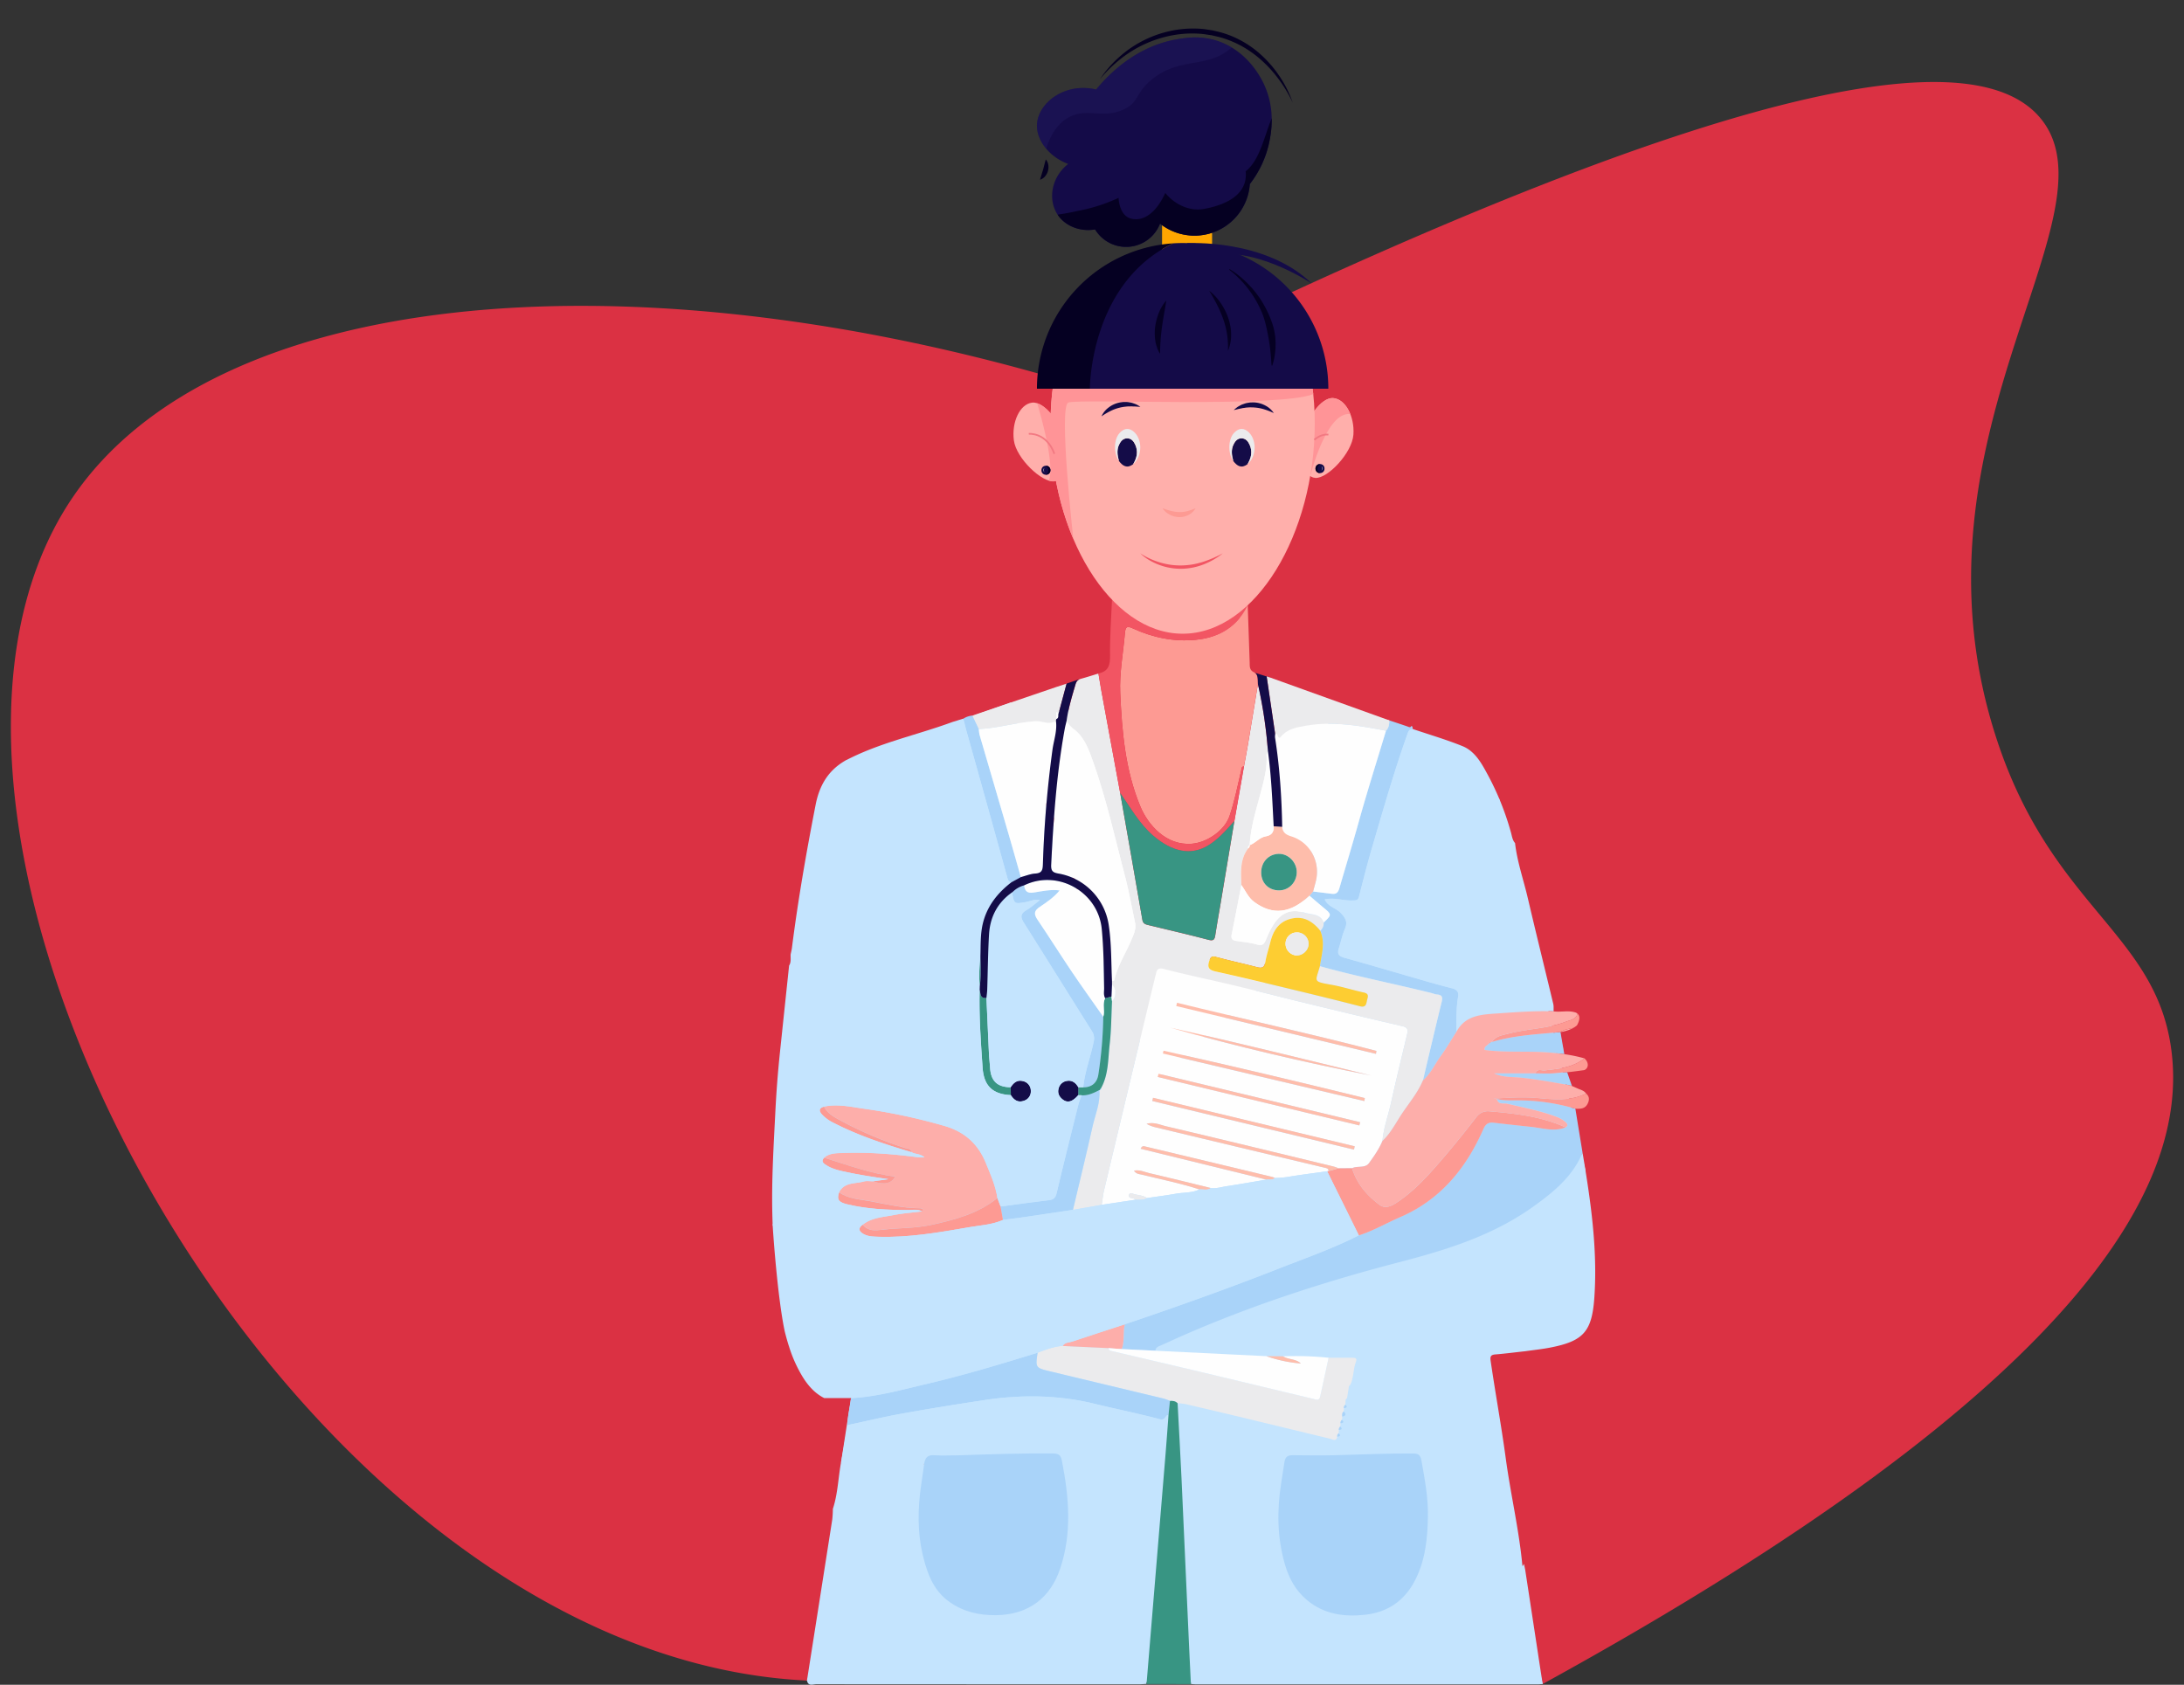 <svg id="Layer_1" data-name="Layer 1" xmlns="http://www.w3.org/2000/svg" viewBox="0 0 2048 1580"><rect x="0" y="0" width="2048" height="1580" fill="#333333" stroke="none"/><defs><style>.cls-1{fill:#db3143;}.cls-2{fill:#fefefe;}.cls-3{fill:#c4e4fe;}.cls-4{fill:#a9d3f9;}.cls-5{fill:#fd9a93;}.cls-6{fill:#ebebed;}.cls-7{fill:#fdaeaa;}.cls-8{fill:#389583;}.cls-9{fill:#febdab;}.cls-10{fill:#140c48;}.cls-11{fill:#f25563;}.cls-12{fill:#fdcd32;}.cls-13,.cls-21{fill:none;}.cls-14{fill:#f35563;}.cls-15{fill:#ffafab;}.cls-16{fill:#ff9497;}.cls-17{fill:#140b48;}.cls-18{fill:#ffa600;}.cls-19{fill:#050022;}.cls-20{fill:#231d63;opacity:0.4;}.cls-21{stroke:#f27982;stroke-miterlimit:10;stroke-width:1.58px;}.cls-22{fill:#fff;opacity:0.5;}</style></defs><title>landing-01</title><path class="cls-1" d="M756.75,1576.06c-485-22.73-904-792.92-688.5-1109.75,132.85-195.28,513.64-228.38,916-113A103.14,103.14,0,0,0,1058,346.9c612.7-299.57,804.58-301.22,856.73-234.39,71.55,91.68-131.34,297.65-44.23,574.93C1921.92,851.26,2022.32,873.56,2036.3,986c15.31,123.13-78.3,312.41-589.69,593.31l-272.72-162.11C985.57,1569.46,830.43,1579.51,756.75,1576.06Z"/><polygon class="cls-2" points="1053.85 967.61 1026.93 928.13 1020.32 872.08 998.34 785.65 957.29 708.39 918.55 689.13 911.86 680.35 939.96 671.16 1001.97 666.08 1013.59 675.89 1027.72 706.92 1070.12 870.11 1070.12 920.18 1086.34 893.28 1108.57 908.23 1047.93 1118.13 1026.93 1125.21 1053.85 967.61"/><polygon class="cls-2" points="1307.45 691.92 1302.77 675.58 1207.91 663.07 1176.28 726.81 1140.48 897.44 1223.96 908.23 1247.61 874.48 1247.61 854.21 1234.98 844.4 1239.97 837.13 1250.54 841.26 1262.37 839.63 1263.06 828.1 1297.69 747.43 1311.95 693.66 1307.45 691.92"/><polygon class="cls-2" points="1316.89 1112.37 1319.92 1015.5 1335.77 974 1303.04 939.04 1248.36 923.52 1114.82 896.07 1069.61 898.96 1033.32 1083.19 1011.16 1153.8 1080.53 1158.57 1244.51 1134.64 1316.89 1112.37"/><polygon class="cls-3" points="756.75 1576.06 1446.61 1579.29 1365.76 1253.6 1436.97 1196.22 1486.72 1097.59 1405.91 749.24 1324.71 683.72 1247.61 663.07 1215.75 896.06 1085.61 1010.02 1042.76 923.39 987.82 774.9 947.75 658.84 792.11 713.67 805.34 854.21 724.55 1148.89 785.93 1278.69 903.32 1208.08 797.99 1311.24 788.66 1371.63 866.61 1372.76 785.93 1492.57 756.75 1576.06"/><path class="cls-4" d="M1302.77,675.58c5.63,1.88,11.27,3.74,16.89,5.67,1.44.49,2.86,1.57,3.91-.52,1.25.66,1,1.88,1.14,3-3.33,0-4.11,2.35-5,5-12.3,34.48-22.34,69.66-32.65,104.75-4.63,15.76-8.7,31.69-12.71,47.62-1,3.8-3.39,3.28-5.93,3.41-8.6.44-17-3.06-26.2-1,3,6.85,10.65,8,15.23,12.88s6.42,8.64,3.64,15c-2.49,5.69-3.65,11.94-5.59,17.88-1.54,4.71-.63,7.31,4.67,8.8,25.65,7.17,51.2,14.73,76.8,22.09,8.25,2.37,16.53,4.65,24.85,6.78,4.22,1.09,6.29,3.33,5.51,7.82-1.88,10.89-1.63,21.88-1.53,32.86-4.94,7.69-9.55,15.62-14.91,23-5.49,7.55-9.28,16.35-16.53,22.62,5.79-24.4,11.47-48.83,17.46-73.17,1.1-4.47,1-7.11-4.31-7.47-1.79-.12-3.53-1-5.31-1.39-34.75-8.66-69.94-15.49-104.45-25.14,1.68-11,5.23-22.09.33-33.21a9.4,9.4,0,0,0,3.17-7.57c7.81-7.26,7.77-7.6-.33-14.2-4.39-3.57-8.62-7.33-12.92-11l3.37-4,17.09,2.12c4.1.51,6.17-.45,7.57-5.25,6-20.5,12.21-40.9,17.94-61.48,8-28.88,17.12-57.46,25.76-86.17C1302.46,682.6,1302.79,679.14,1302.77,675.58Z"/><path class="cls-3" d="M1446.61,1579.28c-1.57.11-3.13.32-4.69.32H1122.24c-1.83,0-3.66-.18-5.5-.28-.51-10.49-1-21-1.53-31.45q-3.63-80.62-7.26-161.24c-1.09-23.55-2.45-47.1-3.69-70.65a63.91,63.91,0,0,1,7.73.87q27,6.27,54,12.76,40.66,9.78,81.3,19.67c2.58.63,5.66,3,6.67-1.89,2.34-.26,3.68-1,1.32-3.17l.24-3.13c2.37-.27,3.7-1,1.32-3.21.08-1,.17-2.06.25-3.09,2.37-.28,3.71-1,1.32-3.22.08-1,.17-2.06.25-3.08,3.57-.67,3.83-2.31,1.38-4.73l.21-3.16c2.31-.26,3.72-.9,1.36-3.16.07-1.59.14-3.18.22-4.76l1.42-1.6q.85-5.5,1.73-11l1.41-1.63c3.15-6.72,2.53-14.35,5.13-21.21,1.42-3.72-1-3.89-3.61-3.89-7.34,0-14.67,0-22,0a303.85,303.85,0,0,0-42.77-1.34l-15.55-.15-104.18-5.09c.3-2.34,1.7-3.5,3.86-4.43,8-3.39,15.75-7.11,23.67-10.56,65.41-28.52,133.11-50.34,202.08-68.26,44.06-11.44,87.17-25,124.69-51.83,18.94-13.56,37-28.17,46.3-50.65,7.52,44.74,14.15,89.57,11.1,135.17-2.18,32.62-10.1,41.59-42,47.69-7.45,1.42-15,2.2-22.53,3.28-9.32,1-18.63,2.25-28,3-4,.31-5.45,1.33-4.81,5.71,4.42,30.44,10,60.69,14.14,91.2,4.5,33.57,12.37,66.65,15.61,100.45.27,2.8.92-.65,1.6-.65.36,1.76.73,3.52,1.09,5.27q6,39.11,11.95,78.19Q1444.34,1564.8,1446.61,1579.28Zm-107.59-157c.32-17.64-2.94-34.8-6-52-1.06-6-2.93-7-8.32-7.06-24.26-.15-48.48,1-72.71,1.62-13.14.33-26.28.19-39.42,0-4.59-.06-7.16,1.06-8.06,6.22-1.15,6.69-2.07,13.39-3.11,20.08-4,25.63-3.74,51,3.49,76,3.77,13.06,10,24.53,20.64,33.47,16.11,13.54,35.16,16,54.84,13.81,20.76-2.34,36.53-12.92,46.44-32S1338.66,1443,1339,1422.24Z"/><path class="cls-4" d="M1484,1081c-9.3,22.48-27.36,37.09-46.3,50.65-37.52,26.88-80.63,40.39-124.69,51.83-69,17.92-136.67,39.74-202.08,68.26-7.92,3.45-15.72,7.17-23.67,10.56-2.16.93-3.56,2.09-3.86,4.43l-31.49-1.54c3-7.48.9-15.61,2.92-23.22,48.48-16.35,96.67-33.53,144.3-52.23,25.23-9.91,50.9-18.83,75.12-31.19,13.56-4.31,25.83-11.53,38.8-17.14,37.93-16.4,61.84-45.9,78-82.66,2-4.66,4.68-6.45,9.54-5.88,11.7,1.39,23.41,2.66,35.13,3.89,10.79,1.13,21.55,4.78,32.42.51,2.61-1.73,1.66-3.62-.08-5.08a27.36,27.36,0,0,0-8-4.73c-15.18-5.73-31-8.8-46.76-12.45-3.2-.75-8.28,1.21-9.53-4.33,6.94,1.72,14,1.19,21.08,1.26a190,190,0,0,1,52.43,7.83Q1480.61,1060.4,1484,1081Z"/><path class="cls-5" d="M1403.74,1030.7l-3.07-.45c13.55-.8,27-1.76,40.65-.58,15.52,1.35,31.22,3.19,46-4.13,3.34,2.85,3.19,6.19,1.35,9.75-2.5,4.84-7,4.63-11.44,4.5a190,190,0,0,0-52.43-7.83C1417.78,1031.89,1410.68,1032.42,1403.74,1030.7Z"/><path class="cls-2" d="M1296.35,1070c-3.1,7.55-7.8,14.19-12.51,20.71-3.79,5.26-10.9,2.31-16,4.9l-12.57.12a40.52,40.52,0,0,0-4.42-1.63c-52.32-12.65-104.62-25.4-157-37.72-6-1.41-12-4.41-18.66-2.38a30.9,30.9,0,0,0,8.45,3.25q79.29,19,158.59,37.9c2,.46,3.64.69,3.54,3.18-.42.06-.85.11-1.28.14-12.5,1.76-25,3.29-37.5,5.4a96.33,96.33,0,0,1-11.58.88,13.77,13.77,0,0,0-2.18-.91q-59.55-14.31-119.12-28.55c-1.36-.32-3.08-1.07-4.52,2.07l117.93,28.93c-12.49,2.1-25,4.32-37.46,6.22-4.87.74-9.68,2.37-14.72,1.66-19.26-4.69-38.49-9.52-57.79-14-4.4-1-8.82-3.38-14.22-2.26,2.26,3.3,5,3.14,7.49,3.75,18,4.48,36.22,8,53.87,13.83-7,3.43-14.66,2.7-22,4-9,1.62-18,2.74-27,4.07-4.18-2.84-9.34-2.5-13.85-4.28a2.2,2.2,0,0,0-3.16,1.29c-.51,1.54.35,2.47,1.75,2.84s3.14.25,4.12,1.78l-31.46,4.74c.74-4.63,1.17-9.33,2.25-13.88q18.51-77.7,37.18-155.37c3.71-15.49,7.38-31,11.22-46.45.91-3.63,1.14-7.23,7.55-5.57,22,5.68,44.19,10.24,66.26,15.51,20,4.79,40,10,60,14.89,32.46,7.88,64.92,15.74,97.46,23.27,5.2,1.2,5.44,3.61,4.45,7.77-5.08,21.32-10.27,42.61-15,64C1301.81,1046.07,1297.48,1057.66,1296.35,1070Zm-6.08-81.65.45-2.74c-62.08-16.24-124.76-29.83-187-45.15l-.72,3.07Zm-4.41,20.31c-62.87-15.29-125.57-30.93-188.67-44.87C1159.48,981.4,1222.44,996.21,1285.86,1008.62Zm-6.46,24,.43-2.8c-62.78-15.39-125.64-30.45-188.75-44.41-.2.88-.41,1.75-.62,2.63Zm-9.72,45.52.66-3.13-189.09-45.43-.72,3ZM1086.4,1007c-.27,1-.53,2-.8,3l189.11,45.44c.25-1,.49-2,.73-3Z"/><path class="cls-6" d="M1296.35,1070c1.13-12.3,5.46-23.89,8.1-35.86,4.74-21.4,9.93-42.69,15-64,1-4.16.75-6.57-4.45-7.77-32.54-7.53-65-15.39-97.46-23.27-20-4.86-40-10.1-60-14.89-22.07-5.27-44.31-9.83-66.26-15.51-6.41-1.66-6.64,1.94-7.55,5.57-3.84,15.46-7.51,31-11.22,46.45q-18.62,77.69-37.18,155.37c-1.08,4.55-1.51,9.25-2.25,13.88l-26.95,4.72c6.14-26,12.5-51.86,18.31-77.89,2.55-11.39,7.45-22.39,6.48-34.45l.21.14a1.68,1.68,0,0,0,1.44-2.05c7-12.82,6.42-27.2,8-41,1.53-13.35,1.53-26.87,2.2-40.31a11.37,11.37,0,0,0,0-15.66c0-1.07,0-2.14,0-3.21.72-.29,2-.46,2.08-.89,3-13.43,10.57-24.9,15.83-37.36,2.19-5.19,5-10.58,3.69-16.63-3.17-15-5.9-30.21-9.8-45.07-9.34-35.58-17.34-71.55-29.7-106.26-4-11.27-8.13-23-18.39-30.49a21,21,0,0,1-6.24-7.58c1.6-11.66,5-22.88,8.32-34.12.81-2.73,2.18-4.5,5.06-5.28,5.51-1.5,10.95-3.27,16.42-4.93,1.06,6.19,2,12.39,3.18,18.56q8.57,46.71,17.2,93.41,10.47,59.61,20.88,119.21c.67,3.82,3.4,4.23,6.17,4.91,18.59,4.53,37.24,8.79,55.74,13.67,4.89,1.29,5.83-.35,6.44-4.41,1.37-9.07,3-18.1,4.55-27.15q6.67-39.9,13.33-79.8l9-51.27c1.26-7,2.59-13.89,3.76-20.86q4.71-28.15,9.32-56.32a428.53,428.53,0,0,1,9.37,62.75c-.46,1.17-1.41,2.38-1.32,3.51,1,13-2.67,25.18-6,37.59-4.1,15.53-9,31-9.79,47.24v-.06a2.63,2.63,0,0,0-1.48,3.07c-7.86,10.42-6.75,22.47-6.32,34.41-3,15.53-6,31.07-9.12,46.59-.65,3.26.41,5.08,3.6,5.62,6.65,1.14,13.5,1.57,19.91,3.47s7.37-1.49,9.41-6.3c7.81-18.5,17.26-29.23,35.79-23.33,6.09,1.93,14.59.73,17.51,9.2a9.4,9.4,0,0,1-3.17,7.57c-7-8.68-15.55-14.1-27.27-11.27s-16.93,11.38-19.57,22.25c-1.48,6.1-3.56,12.09-4.6,18.27-.9,5.31-3.18,6.13-8,4.85-12.65-3.34-25.49-6-38.1-9.51-4.27-1.18-5.27.22-6.51,3.78-2.15,6.22-.16,8.55,6.14,9.94,23.51,5.18,46.92,10.83,70.33,16.47,21.64,5.21,43.27,10.49,64.82,16.06,5.13,1.33,5.87-1.51,6.5-5,.55-3.07,2.86-6.62-2.84-7.86-10.23-2.22-20.27-5.48-30.56-7.29-18-3.17-14.57-2.9-10.66-17.46,34.51,9.65,69.7,16.48,104.45,25.14,1.78.44,3.52,1.27,5.31,1.39,5.35.36,5.41,3,4.31,7.47-6,24.34-11.67,48.77-17.46,73.17-4.85,11.63-13,21.17-19.91,31.53C1308.71,1053.38,1304.07,1062.79,1296.35,1070Z"/><path class="cls-7" d="M772.87,1085.72c5.16-4.5,11.78-4.16,17.78-4.39,23.73-.92,47.36,1,70.89,4.11a46.19,46.19,0,0,0,5.37,0c-3.92-3.54-8.62-2.72-12.12-4.86-.49-3.62-3.89-3.28-6.07-4a356,356,0,0,1-60.62-25.85c-6-3.2-12-6.5-15.4-12.9,13.14-2.77,26,.4,38.86,2.16a542.76,542.76,0,0,1,73.54,15.8c19.19,5.42,32,16.79,39.44,35.05,4.34,10.67,9.05,21.18,10.76,32.7-18.28,14.62-40.11,20.47-62.38,25.23-15.07,3.22-30.51,2.65-45.73,4.49-6.22.76-13.33,1.46-18.11-4.8,8.4-6.58,18.81-7,28.61-8.9,8.89-1.75,18-2.38,27-3.5,1.14-2,.21-3-1.79-3-15.79,0-31.09-3.64-46.44-6.54-10.06-1.89-20.76-2.08-29.6-8.46,5-9.54,15-7.77,23.21-10.06,2.66-.75,5.71-.16,8.58-.19,10.41,3.58,17.56,2.13,20.69-4.5C816.29,1100.65,794.76,1092.52,772.87,1085.72Z"/><path class="cls-6" d="M1260.24,1320.6l-.21,3.16c-1.75,1.2-1.4,3-1.38,4.73-.08,1-.17,2-.25,3.08a3.36,3.36,0,0,0-1.32,3.22c-.08,1-.17,2.06-.25,3.09a3.32,3.32,0,0,0-1.32,3.21l-.24,3.13a3.19,3.19,0,0,0-1.32,3.17c-1,4.93-4.09,2.52-6.67,1.89q-40.65-9.84-81.3-19.67-27-6.48-54-12.76a63.91,63.91,0,0,0-7.73-.87c-2-2.13-4.5-2.38-7.17-2.2a50.76,50.76,0,0,0-5.9-2.14q-52.89-12.73-105.8-25.37c-14.52-3.49-14.51-3.54-12.4-17.62,7.64-2.85,15.23-5.9,23.52-6.38l42.94,2c.26,1.86,1.43,2.39,3.18,2.8q49.57,11.58,99.09,23.35,45,10.69,89.91,21.54c2.57.62,5.37,1.9,6.25-2,2.74-12.2,5.35-24.42,8-36.63,7.34,0,14.67,0,22,0,2.57,0,5,.17,3.61,3.89-2.6,6.86-2,14.49-5.13,21.21l-1.41,1.63-1.74,11-1.41,1.6c-.08,1.58-.15,3.17-.22,4.76A3.13,3.13,0,0,0,1260.24,1320.6Z"/><path class="cls-4" d="M973,1268.65c-2.11,14.08-2.12,14.13,12.4,17.62q52.89,12.7,105.8,25.37a52.61,52.61,0,0,1,5.9,2.13l-1.35,13.27c-3.19,0-2.77,5.36-8,4-20.42-5.43-41.17-9.62-61.71-14.6-34-8.25-68.33-8.61-102.75-3.4-25.76,3.9-51.5,8-77.15,12.64-17.17,3.08-34.16,7.19-51.24,10.83-.46-8.59,2.29-16.8,3.08-25.24,24.33-1.29,47.65-7.91,71.19-13.41C904.22,1289.65,938.63,1279.23,973,1268.65Z"/><path class="cls-5" d="M1244.51,1098.43c.43,0,.86-.08,1.28-.14l9.52-2.6,12.57-.12c4.47,14.57,13.94,25.54,25.84,34.4,5.08,3.79,10.71,1.27,15.45-1.8,13.74-8.89,25.12-20.46,35.89-32.64,13.82-15.65,27-31.84,39.74-48.39a13.36,13.36,0,0,1,11.18-5c24.65,2.05,49.25,4.76,72.17,15.17-10.87,4.27-21.63.62-32.42-.51-11.72-1.23-23.43-2.5-35.13-3.89-4.86-.57-7.49,1.22-9.54,5.88-16.18,36.76-40.09,66.26-78,82.66-13,5.61-25.24,12.83-38.8,17.14Z"/><path class="cls-4" d="M949.48,836.62a23.91,23.91,0,0,1,10.81-6.31c.93,5.22,2.59,7.74,9.25,6.68,7.87-1.24,15.93-3.09,24.09-1.92h0c-5.19,6.36-11.93,11-18.59,15.44-5.63,3.77-5.57,6.92-2.07,12.09,11,16.26,21.43,32.89,32.41,49.16,9.5,14.08,19.44,27.85,29.18,41.76a392,392,0,0,1-4.62,54.32c-1.15,7.43-6,11.95-14.15,11.88,1.47-14.62,6.86-28.35,9.79-42.65a12.47,12.47,0,0,0-1.81-10.19c-21.3-33.86-42.44-67.82-63.8-101.64-3.17-5-3-8.35,2.41-11.52,4.2-2.45,7.88-5.79,12.85-9.54-5.68-1-9.57,1.34-13.64,2C951,847.8,951,847.92,949,836.86h0l.89.76Z"/><path class="cls-4" d="M1030.92,1022.3c1,12.06-3.93,23.06-6.48,34.45-5.81,26-12.17,51.94-18.31,77.89-15.69,2.34-31.37,4.72-47.07,7-6.17.9-12.37,1.62-18.55,2.43-.75-4.19-1.48-8.38-2.22-12.58,15.19-2,30.38-4.1,45.59-5.94,4.32-.52,6-2.41,7-6.73,6.46-27.39,13.31-54.69,20.12-82,.82-3.28,2.13-6.43,3.22-9.64C1020.38,1027.58,1025.67,1025,1030.92,1022.3Z"/><path class="cls-4" d="M957.29,822.58l-8.82,4.82c-2.48-.27-3.15-1.78-3.8-4.13q-19-68.78-38.31-137.48c-1.09-3.91-2-7.86-3-11.79a18.25,18.25,0,0,1,8.53-2.92l6,12.61a32.62,32.62,0,0,0,.67,5.44q13.4,46,26.9,92C949.47,794.91,953.35,808.75,957.29,822.58Z"/><path class="cls-5" d="M938.29,1131.51c.74,4.2,1.47,8.39,2.22,12.58-10.17,4.53-21.23,5.05-32,6.91-28.07,4.86-56.16,9.77-84.85,8.91-4.75-.15-9.53-.21-13.77-2.51s-5.83-5.41-.85-8.88c4.78,6.26,11.89,5.56,18.11,4.8,15.22-1.84,30.66-1.27,45.73-4.49,22.27-4.76,44.1-10.61,62.38-25.23Q936.79,1127.55,938.29,1131.51Z"/><path class="cls-8" d="M1030.92,1022.3c-5.25,2.72-10.54,5.28-16.7,4.91l-3.14,0c0-2.49,0-5,.08-7.48l4.63,0c8.11.07,13-4.45,14.15-11.88a392,392,0,0,0,4.62-54.33c1.81-5.67-1.2-11.84,1.82-17.39l5.89-1.56c.17,1.49.33,3,.5,4.49-.67,13.44-.67,27-2.2,40.31-1.58,13.83-1,28.21-8,41l-1.44,2.05Z"/><path class="cls-8" d="M918.68,928.13c.93,3.54.17,8.47,6.34,7.68.79,17.68,1.55,35.35,2.4,53,.19,4.15.79,8.27,1,12.42.71,12.53,6.68,18.28,19.3,18.44,0,2.45.09,4.9.13,7.35-17-.77-25.23-8.63-26.42-25.54C919.75,977.08,918,952.65,918.68,928.13Z"/><path class="cls-7" d="M1039.45,1264.31l-42.94-2c2-3.45,5.92-3.08,9-4.12,16.39-5.5,32.85-10.79,49.28-16.16-2,7.61.06,15.74-2.92,23.22Z"/><path class="cls-9" d="M1187.54,1106.25l-117.93-28.93c1.44-3.14,3.16-2.39,4.52-2.07q59.58,14.22,119.12,28.55a13.77,13.77,0,0,1,2.18.91C1193.16,1107,1190.18,1105.8,1187.54,1106.25Z"/><path class="cls-5" d="M772.87,1085.72c21.89,6.8,43.42,14.93,66.48,17.66-3.13,6.63-10.28,8.08-20.69,4.5l14.44-2c-14.85-2.15-29.54-4.31-44.05-7.69-4.87-1.13-9.67-2.55-13.88-5.25C772.69,1091.4,769.32,1089.48,772.87,1085.72Z"/><path class="cls-5" d="M786.87,1118.13c8.84,6.38,19.54,6.57,29.6,8.46,15.35,2.9,30.65,6.56,46.44,6.54,2,0,2.93,1,1.79,3-4.14-2.41-8.7-1.32-13.05-1.31-19.15,0-38.21-.88-56.91-5.3C786.12,1127.48,784.61,1124.87,786.87,1118.13Z"/><path class="cls-5" d="M772.7,1037.89c3.38,6.4,9.4,9.7,15.4,12.9a356,356,0,0,0,60.62,25.85c2.18.69,5.58.35,6.07,4-25.07-7.4-49.84-15.57-73.19-27.55a36.79,36.79,0,0,1-10.73-7.76C767.76,1041.89,767.91,1039.33,772.7,1037.89Z"/><path class="cls-10" d="M947.88,1027c0-2.45-.09-4.9-.13-7.35,2.76-4.25,6.24-7.24,11.71-5.72a9.21,9.21,0,0,1,7.2,9.21,9,9,0,0,1-6.26,9.09C954.71,1034.38,950.84,1031.68,947.88,1027Z"/><path class="cls-10" d="M1011.16,1019.68c0,2.49-.06,5-.08,7.48-5.57,6.49-10.41,7.67-15.17,3.52-3-2.59-4.33-5.89-3.2-9.82a9.35,9.35,0,0,1,7.6-7.08C1005.38,1012.86,1008.73,1015.52,1011.16,1019.68Z"/><path class="cls-9" d="M1124.71,1115.46c-17.65-5.8-35.88-9.35-53.87-13.83-2.46-.61-5.23-.45-7.49-3.75,5.4-1.12,9.82,1.25,14.22,2.26,19.3,4.47,38.53,9.3,57.79,14C1132.08,1116.76,1128.27,1115.16,1124.71,1115.46Z"/><path class="cls-6" d="M1064.54,1125.18c-1-1.53-2.64-1.39-4.12-1.78s-2.26-1.3-1.75-2.84a2.2,2.2,0,0,1,3.16-1.29c4.51,1.78,9.67,1.44,13.85,4.28C1072.2,1125.74,1068.32,1125.1,1064.54,1125.18Z"/><path class="cls-8" d="M919.37,896.68c.25,9.41.68,18.83-.58,28.21C917.82,915.46,918.45,906.07,919.37,896.68Z"/><path class="cls-3" d="M781,1415.09c4.65-14.12,5-29,7.62-43.46,2.14-11.7,4.17-23.43,6.25-35.15,17.08-3.64,34.07-7.75,51.24-10.83,25.65-4.61,51.39-8.74,77.15-12.64,34.42-5.21,68.71-4.85,102.75,3.4,20.54,5,41.29,9.17,61.71,14.6,5.21,1.39,4.79-3.93,8-4-.9,12-1.73,24-2.72,36q-8.91,108.11-17.88,216.2c-2.35.11-4.71.32-7.07.32q-151.21,0-302.45-.1c-3.09,0-7.79,2.43-8.87-3.44q11.87-75.39,23.68-150.78A101.52,101.52,0,0,0,781,1415.09Zm117.47-50.25c-7.35,0-14.73.4-22-.12-6.29-.45-9,2-9.86,8s-1.71,12.39-2.65,18.56c-3.54,23.45-3.85,46.75,2,69.84,4.13,16.17,10.08,31.24,24.74,41.42,13,9.06,27.25,12.27,42.92,12.16,31.65-.23,51.53-17.15,60.39-43.36,11.36-33.6,8.37-67.35,1.77-101.29-1.11-5.7-3.15-6.92-8.56-7C957.66,1362.81,928.08,1363.84,898.51,1364.84Z"/><path class="cls-8" d="M1075.14,1579.28q9-108.09,17.88-216.2c1-12,1.82-24,2.72-36l1.35-13.27c2.67-.17,5.21.08,7.17,2.21,1.24,23.55,2.6,47.1,3.69,70.65q3.73,80.63,7.26,161.24c.48,10.48,1,21,1.53,31.45Z"/><path class="cls-5" d="M1179.58,641.52q-4.65,28.15-9.32,56.32c-1.17,7-2.5,13.91-3.76,20.86-2.6.26-2.24,2.35-2.65,4.1-3.33,14.25-6.16,28.63-10.89,42.53-4.57,13.41-20.86,24.7-35.08,25.95-24.6,2.16-41.5-18.19-48.39-34.62-14.3-34.13-17.37-70.3-19-106.65-.85-18.86,2.81-37.47,4.39-56.19.54-6.45,2.23-6.87,7.56-4.42,18.67,8.57,38.32,12.61,58.85,10.62,16.13-1.57,30.3-7.73,41.07-20.41l-3.08-8.34c2.94-.24,2.66,2.66,2.94-.24V569.7c.54-.52,2.78.07,3.33-.46s3.94-2.12,4.43-2.68c.59,16.51,1.3,38.15,1.88,54.66.14,3.83-.5,7.32,4.55,9.59C1179.88,632.38,1179.41,637.61,1179.58,641.52Z"/><path class="cls-11" d="M1170,567.63c-12,24.86-32.61,30.82-48.74,32.39-20.53,2-40.18-2-58.85-10.62-5.33-2.45-7-2-7.56,4.42-1.58,18.72-5.24,37.33-4.39,56.19,1.65,36.35,4.72,72.52,19,106.65,6.89,16.43,23.79,36.78,48.39,34.62,14.22-1.25,30.51-12.54,35.08-25.95,4.73-13.9,7.56-28.28,10.89-42.53.41-1.75.05-3.84,2.65-4.1l-9,51.27c-1,1.16-2.09,2.3-3.12,3.48-6.37,7.32-13.14,14.36-21.42,19.41-16.14,9.82-33.75,6.07-51.53-9.19-13.18-11.33-21.29-26.29-31-40.13q-8.61-46.69-17.2-93.41c-1.13-6.17-2.12-12.37-3.18-18.56,9.52-1.89,11.09-8,10.91-16.92-.29-14.28,1.13-37.95,1.84-52.25,31.42,29.42,73.07,38.39,107.11,19.89C1152.37,580.93,1166.87,567.22,1170,567.63Z"/><path class="cls-11" d="M1168.62,573.37c-.54.53-1.08,1.06-1.63,1.58C1167.54,574.43,1168.08,573.9,1168.62,573.37Z"/><path class="cls-2" d="M1000.21,675.9a21,21,0,0,0,6.24,7.58c10.26,7.53,14.38,19.22,18.39,30.49,12.36,34.71,20.36,70.68,29.7,106.26,3.9,14.86,6.63,30,9.8,45.07,1.28,6.05-1.5,11.44-3.69,16.63-5.26,12.46-12.81,23.93-15.83,37.36-.1.43-1.36.6-2.08.89-.8-17.78-.41-35.66-3.15-53.3a57.52,57.52,0,0,0-47-47.63c-5.5-.94-7.15-2.55-6.87-8.33,2.13-42.68,5.06-85.26,12.72-127.37C998.92,681,999.62,678.45,1000.21,675.9Z"/><path class="cls-2" d="M957.29,822.58c-3.94-13.83-7.82-27.67-11.84-41.48q-13.41-46-26.9-92a32.62,32.62,0,0,1-.67-5.44c18-.72,35.23-6.4,53.26-7.37,6.36-.34,12.88,4,19-.42,1.35,9.3-1.95,18.08-3.21,27.07a1030,1030,0,0,0-9,107.83c-.19,5.29-1.09,8.05-7.06,8.42C966.31,819.5,961.82,821.4,957.29,822.58Z"/><path class="cls-2" d="M1036.38,936.12c-3,5.55,0,11.72-1.82,17.39-9.74-13.9-19.68-27.67-29.18-41.75-11-16.27-21.42-32.9-32.41-49.16-3.5-5.17-3.56-8.32,2.07-12.09,6.66-4.47,13.4-9.08,18.59-15.44l.33-.69-.33.69c-8.16-1.17-16.22.68-24.09,1.92-6.66,1.06-8.32-1.46-9.25-6.68,31.44-15.36,69.49,6,72.86,40.94,1.78,18.5,1.93,37.08,2.23,55.65C1035.42,930,1034.67,933.2,1036.38,936.12Z"/><path class="cls-6" d="M990.17,675.9c-6.15,4.43-12.67.08-19,.42-18,1-35.29,6.65-53.26,7.37l-6-12.61,78.47-26.75c2.92-1,5.86-1.91,9.85-3.22-2.73,10.16-5.25,19.57-7.78,29-.28-.65-.37-1.58-.86-1.89-1.29-.81-1,.64-1,1-.1,1.7,0,3.4,0,5.1Z"/><path class="cls-2" d="M1042.77,939.05c-.17-1.5-.33-3-.5-4.49q.24-5.58.49-11.17A11.37,11.37,0,0,1,1042.77,939.05Z"/><path class="cls-2" d="M990.53,674.35c0-1.7-.08-3.4,0-5.1,0-.4-.31-1.85,1-1,.49.31.58,1.24.86,1.89C992.38,671.78,992.66,673.59,990.53,674.35Z"/><path class="cls-3" d="M949.48,836.62l.43,1-.89-.76Z"/><path class="cls-2" d="M1299.68,685.27c-8.64,28.71-17.74,57.29-25.76,86.17-5.73,20.58-12,41-17.94,61.48-1.4,4.8-3.47,5.76-7.57,5.25l-17.09-2.11c.88-3.29,1.82-6.56,2.63-9.86,4.37-18.05-5.48-36.4-23.11-41.82-5.07-1.55-8-3.71-8.52-8.93-.5-28.08-2.35-56.06-6.72-83.84a15.08,15.08,0,0,1,.16-3.13c3-1.94,2.1,6.29,5.4,2.37,6.25-7.44,14.93-8.79,23.59-10.29C1250.09,676.17,1274.9,680.55,1299.68,685.27Z"/><path class="cls-9" d="M1202.32,775.45c.51,5.22,3.45,7.38,8.52,8.93,17.63,5.42,27.48,23.77,23.11,41.82-.81,3.3-1.75,6.57-2.63,9.86-1.13,1.33-2.25,2.68-3.37,4-18,16.69-34.39,18.49-51.66,6-5.76-4.18-8.28-10.57-12.19-16-.43-11.94-1.54-24,6.32-34.4a3.31,3.31,0,0,0,1.48-3.08v.06c5.39-2,9.14-7.24,14.89-8.25s7.84-4.07,7.57-9.46ZM1216,817.8c0-9.34-7.92-17.27-16.94-17-9.4.25-16.4,7.71-16.39,17.47s6.93,16.84,16.73,16.81C1208.65,835,1216,827.38,1216,817.8Z"/><path class="cls-6" d="M1299.68,685.27c-24.78-4.72-49.59-9.1-74.93-4.71-8.66,1.5-17.34,2.85-23.59,10.29-3.3,3.92-2.35-4.31-5.4-2.37l-8-54.26,115,41.36C1302.79,679.14,1302.46,682.6,1299.68,685.27Z"/><path class="cls-2" d="M1194.35,774.9c.27,5.39-1.87,8.45-7.57,9.46s-9.5,6.23-14.89,8.25c.83-16.24,5.69-31.71,9.79-47.24,3.28-12.41,6.93-24.57,6-37.59-.09-1.13.86-2.34,1.32-3.51C1192.19,727.71,1193.13,751.32,1194.35,774.9Z"/><path class="cls-12" d="M1237.7,906.06c-3.91,14.56-7.33,14.29,10.66,17.46,10.29,1.81,20.33,5.07,30.56,7.29,5.7,1.24,3.39,4.79,2.84,7.86-.63,3.51-1.37,6.35-6.5,5-21.55-5.57-43.18-10.85-64.82-16.06-23.41-5.64-46.82-11.29-70.33-16.47-6.3-1.39-8.29-3.72-6.14-9.94,1.24-3.56,2.24-5,6.51-3.78,12.61,3.49,25.45,6.17,38.1,9.51,4.83,1.28,7.11.46,8-4.85,1-6.18,3.12-12.17,4.6-18.27,2.64-10.87,7.94-19.44,19.57-22.25s20.22,2.59,27.27,11.27C1242.93,884,1239.38,895,1237.7,906.06Zm-10.6-20.6a10.7,10.7,0,0,0-10.76-11,10.5,10.5,0,0,0-10.84,10.8,11,11,0,0,0,10.25,10.78C1221.48,896.29,1227,891.17,1227.1,885.46Z"/><path class="cls-2" d="M1164.1,830c3.91,5.45,6.43,11.84,12.19,16,17.27,12.52,33.7,10.72,51.66-6,4.3,3.67,8.53,7.43,12.92,11,8.1,6.6,8.14,6.94.33,14.2-2.92-8.47-11.42-7.27-17.51-9.2-18.53-5.9-28,4.83-35.79,23.33-2,4.81-2.87,8.24-9.41,6.3s-13.26-2.33-19.91-3.47c-3.19-.54-4.25-2.36-3.6-5.62C1158.09,861.1,1161.07,845.56,1164.1,830Z"/><path class="cls-4" d="M1339,1422.24c-.36,20.77-2.38,41.09-12.21,60.08s-25.68,29.7-46.44,32c-19.68,2.22-38.73-.27-54.84-13.81-10.64-8.94-16.87-20.41-20.64-33.47-7.23-25-7.5-50.37-3.49-76,1-6.69,2-13.39,3.11-20.08.9-5.16,3.47-6.28,8.06-6.22,13.14.16,26.28.3,39.42,0,24.23-.6,48.45-1.77,72.71-1.62,5.39,0,7.26,1.1,8.32,7.06C1336.08,1387.44,1339.34,1404.6,1339,1422.24Z"/><path class="cls-2" d="M1039.45,1264.31l12.45.9,31.49,1.54,104.18,5.09a125.69,125.69,0,0,0,32.26,6.85c-4.77-4.53-11.57-3.43-16.71-6.7a303.85,303.85,0,0,1,42.77,1.34c-2.66,12.21-5.27,24.43-8,36.63-.88,3.94-3.68,2.66-6.25,2q-45-10.8-89.91-21.54-49.52-11.78-99.09-23.35C1040.88,1266.7,1039.71,1266.17,1039.45,1264.31Z"/><path class="cls-9" d="M1203.12,1272c5.14,3.27,11.94,2.17,16.71,6.7a125.69,125.69,0,0,1-32.26-6.85Z"/><path class="cls-4" d="M1258.65,1328.49c0-1.72-.37-3.53,1.38-4.73C1262.48,1326.18,1262.22,1327.82,1258.65,1328.49Z"/><path class="cls-4" d="M1260.24,1320.6a3.13,3.13,0,0,1,1.36-3.16C1264,1319.7,1262.55,1320.34,1260.24,1320.6Z"/><path class="cls-4" d="M1257.08,1334.79a3.36,3.36,0,0,1,1.32-3.22C1260.79,1333.81,1259.45,1334.51,1257.08,1334.79Z"/><path class="cls-4" d="M1255.51,1341.09a3.32,3.32,0,0,1,1.32-3.21C1259.21,1340.11,1257.88,1340.82,1255.51,1341.09Z"/><path class="cls-4" d="M1254,1347.39a3.19,3.19,0,0,1,1.32-3.17C1257.63,1346.44,1256.29,1347.13,1254,1347.39Z"/><path class="cls-4" d="M1261.82,1312.68l1.41-1.6Z"/><path class="cls-4" d="M1265,1300.06l1.41-1.63Z"/><path class="cls-5" d="M1398.94,977.05l-3.19,2.09C1396.11,977.38,1397.41,977,1398.94,977.05Z"/><path class="cls-9" d="M1290.27,988.31,1103,943.49l.72-3.07c62.29,15.32,125,28.91,187,45.15Z"/><path class="cls-9" d="M1285.86,1008.62c-63.42-12.41-126.38-27.22-188.67-44.87C1160.29,977.69,1223,993.33,1285.86,1008.62Z"/><path class="cls-9" d="M1279.4,1032.59,1090.46,988c.21-.88.42-1.75.62-2.63,63.11,14,126,29,188.75,44.41Z"/><path class="cls-9" d="M1269.68,1078.11l-189.15-45.59.72-3L1270.34,1075Z"/><path class="cls-9" d="M1086.4,1007l189,45.44c-.24,1-.48,2-.73,3L1085.6,1010C1085.87,1009,1086.13,1008,1086.4,1007Z"/><path class="cls-9" d="M1255.31,1095.69l-9.52,2.6c.1-2.49-1.59-2.72-3.54-3.18q-79.3-18.87-158.59-37.9a30.9,30.9,0,0,1-8.45-3.25c6.67-2,12.69,1,18.66,2.38,52.4,12.32,104.7,25.07,157,37.72A40.52,40.52,0,0,1,1255.31,1095.69Z"/><path class="cls-8" d="M1050.39,743.54c9.75,13.84,17.86,28.8,31,40.13,17.78,15.26,35.39,19,51.53,9.19,8.28-5.05,15-12.09,21.42-19.41,1-1.18,2.08-2.32,3.12-3.48q-6.66,39.9-13.33,79.8c-1.52,9.05-3.18,18.08-4.55,27.15-.61,4.06-1.55,5.7-6.44,4.41-18.5-4.88-37.15-9.14-55.74-13.67-2.77-.68-5.5-1.09-6.17-4.91Q1061,803.13,1050.39,743.54Z"/><path class="cls-2" d="M1171.9,792.55a3.31,3.31,0,0,1-1.48,3.08C1170.27,794.29,1170.54,793.16,1171.9,792.55Z"/><path class="cls-4" d="M1031.13,1022.44l1.44-2.05A1.68,1.68,0,0,1,1031.13,1022.44Z"/><path class="cls-4" d="M898.51,1364.84c29.57-1,59.15-2,88.75-1.73,5.41.06,7.45,1.28,8.56,7,6.6,33.94,9.59,67.69-1.77,101.29-8.86,26.21-28.74,43.13-60.39,43.36-15.67.11-29.87-3.1-42.92-12.16-14.66-10.18-20.61-25.25-24.74-41.42-5.89-23.09-5.58-46.39-2-69.84.94-6.17,1.78-12.37,2.65-18.56s3.57-8.49,9.86-8C883.78,1365.24,891.16,1364.84,898.51,1364.84Z"/><path class="cls-4" d="M993.63,835.07l.33-.69-.33.69Z"/><path class="cls-8" d="M1216,817.8c0,9.58-7.31,17.21-16.6,17.24-9.8,0-16.73-6.93-16.73-16.81s7-17.22,16.39-17.47C1208,800.53,1215.93,808.46,1216,817.8Z"/><path class="cls-6" d="M1227.1,885.46c-.14,5.71-5.62,10.83-11.35,10.6a11,11,0,0,1-10.25-10.78,10.5,10.5,0,0,1,10.84-10.8A10.7,10.7,0,0,1,1227.1,885.46Z"/><path class="cls-13" d="M1395.75,979.14l3.19-2.09C1397.41,977,1396.11,977.38,1395.75,979.14Z"/><path class="cls-3" d="M1393.18,951.3q2.74-.31,5.54-.52c1.86-.15,3.73-.27,5.59-.4,17.5-1.21,35-2.54,52.57-1.94-.1-2.33.19-4.76-.35-7-7.9-33-16.09-65.92-23.82-99-4-17.26-10-34.08-12-51.8-2.39-2.64-2.83-6.13-3.68-9.32a260,260,0,0,0-23.3-57.27c-5.38-9.91-11.54-20-22.36-24.33-15.23-6.16-31.08-10.78-46.66-16.06-3.33,0-4.11,2.35-5,5-12.3,34.48-22.34,69.66-32.65,104.75-4.63,15.76-8.7,31.69-12.71,47.62-1,3.8-3.39,3.28-5.93,3.41-8.6.44-17-3.06-26.2-1,3,6.85,10.65,8,15.23,12.88s6.42,8.64,3.64,15c-2.49,5.69-3.65,11.94-5.59,17.88-1.54,4.71-.63,7.31,4.67,8.8,25.65,7.17,51.2,14.73,76.8,22.09,8.25,2.37,16.53,4.65,24.85,6.78,4.22,1.09,6.29,3.33,5.51,7.82-1.88,10.89-1.63,21.88-1.53,32.86C1372.06,955.85,1382.21,952.62,1393.18,951.3Z"/><path class="cls-7" d="M1398.72,950.78q-2.79.21-5.54.52Q1395.93,951,1398.72,950.78Z"/><path class="cls-7" d="M1393.18,951.3c-11,1.32-21.12,4.55-27.43,16.31h0C1372.06,955.85,1382.21,952.62,1393.18,951.3Z"/><path class="cls-4" d="M1463.29,967.89c-21.56,2.17-43.32,3-64.28,9.34l-.07-.18-3.19,2.09h0c-1,1.27-2.94,2-3.48,3.57a2.71,2.71,0,0,0-.14.88,4,4,0,0,0,.16,1.08c22.67,3,45.58.25,68.21,3.19.46.06.88.1,1.28.12C1449.58,986.85,1463.29,967.89,1463.29,967.89Z"/><path class="cls-4" d="M1392.13,983.6a2.71,2.71,0,0,1,.14-.88A2.71,2.71,0,0,0,1392.13,983.6Z"/><path class="cls-4" d="M1395.75,979.15h0c-1,1.28-2.94,2-3.48,3.58C1392.81,981.11,1394.75,980.42,1395.75,979.15Z"/><polygon class="cls-14" points="1463.29 967.89 1463.29 967.89 1463.29 967.89 1463.29 967.89"/><path class="cls-14" d="M1461.78,988c3.91.22,5.27-1.34,3.74-6.2-.18-.55-.33-1.11-.47-1.68-1-4-1.15-8.15-1.76-12.22h0S1449.58,986.85,1461.78,988Z"/><path class="cls-14" d="M1465.05,980.11c-1-4-1.15-8.15-1.76-12.22h0C1463.9,972,1464.08,976.16,1465.05,980.11Z"/><path class="cls-13" d="M1463.29,967.89c3.57-2.47,7.69-2.86,12.14-3.91h0c-4.45,1-8.57,1.43-12.14,3.91Z"/><path class="cls-7" d="M1475.43,964c-4.45,1-8.57,1.44-12.14,3.91A38.07,38.07,0,0,0,1475.43,964Z"/><path class="cls-5" d="M1479.23,950.58c-1.29,5.54-6.52,5.93-10.6,7.51-17.18,6.63-35.79,6.52-53.4,11.11-5.84,1.52-12.43,2.13-16.22,8,21-6.31,42.72-7.17,64.28-9.34,3.57-2.48,7.69-2.86,12.14-3.91a18.64,18.64,0,0,0,3.38-2.41C1482.22,955.39,1481.11,952.21,1479.23,950.58Z"/><polygon class="cls-4" points="1463.29 967.89 1466.9 988.6 1458.98 987.68 1452.94 982.98 1452.94 973.18 1459.04 969.72 1463.29 967.89"/><path class="cls-13" d="M1463.2,1006a31.54,31.54,0,0,1,3.63-.22A31.54,31.54,0,0,0,1463.2,1006Z"/><path class="cls-4" d="M1467.39,1005.79a5,5,0,0,0-.56,0,31.54,31.54,0,0,0-3.63.22c-1.49.14-3.27.34-5.42.53-5.92.52-11.93.1-17.91.11H1401c8.61,4,17.6,3.18,26.38,4.14,5.74.62,11.45,1.42,17.14,2.31,9.49,1.48,18.94,3.22,28.4,4.87C1472.93,1017.93,1463.2,1006,1467.39,1005.79Z"/><path class="cls-5" d="M1439.87,1006.62c6,0,12,.41,17.91-.11,2.15-.19,3.93-.39,5.42-.53a31.54,31.54,0,0,1,3.63-.22,5,5,0,0,1,.56,0c4.18-.19,18.23-2.18,18.23-2.18,4.23-1.77,4.5-7.28.09-11.07-10.87,8.83-24.09,9.79-37.2,11.31C1445.53,1004.19,1441.45,1001.72,1439.87,1006.62Z"/><path class="cls-5" d="M1467.39,1005.79a5,5,0,0,0-.56,0,5,5,0,0,1,.56,0Z"/><path class="cls-7" d="M1472.93,1017.94c-9.46-1.65-18.91-3.39-28.4-4.87-5.69-.89-11.4-1.69-17.14-2.31-8.78-1-17.77-.09-26.38-4.14h38.86c1.58-4.9,5.66-2.43,8.64-2.77,13.11-1.52,26.33-2.48,37.2-11.31a146.6,146.6,0,0,0-23.93-4.55h0c-.4,0-.82-.06-1.28-.12-22.63-2.94-45.54-.19-68.21-3.19a4,4,0,0,1-.16-1.08,2.71,2.71,0,0,1,.14-.88c.54-1.61,2.48-2.3,3.48-3.58h0c.36-1.76,1.66-2.11,3.19-2.09l.07.18c3.79-5.9,10.38-6.51,16.22-8,17.61-4.59,36.22-4.48,53.4-11.11,4.08-1.58,9.31-2,10.6-7.51a6.3,6.3,0,0,0-1.6-1c-6.76-2.33-13.88-.18-20.75-1.13-17.57-.6-35.07.73-52.57,1.94-1.86.13-3.73.25-5.59.4s-3.71.31-5.54.52c-11,1.32-21.12,4.55-27.43,16.31h0c-4.94,7.69-9.55,15.62-14.91,23-5.49,7.55-9.28,16.35-16.53,22.62-4.85,11.63-13,21.17-19.91,31.53-5.69,8.62-10.33,18-18.05,25.2-3.1,7.55-7.8,14.19-12.51,20.71-3.79,5.26-10.89,2.31-16,4.9,4.47,14.57,13.94,25.54,25.84,34.4,5.08,3.79,10.71,1.27,15.45-1.8,13.74-8.89,25.12-20.46,35.89-32.64,13.82-15.65,27-31.84,39.74-48.39a13.36,13.36,0,0,1,11.18-5c24.65,2.05,49.25,4.76,72.17,15.17,2.61-1.73,1.66-3.62-.08-5.08a27.36,27.36,0,0,0-8-4.73c-15.18-5.73-31-8.8-46.76-12.45-3.2-.75-8.28,1.21-9.53-4.33l-3.07-.45c13.55-.8,27-1.76,40.65-.58,15.52,1.35,31.22,3.19,46-4.13-1.89-3-5.31-3.54-8.2-4.91h0Z"/><path class="cls-7" d="M1444.53,1013.07c9.49,1.48,18.94,3.22,28.4,4.87h0C1463.47,1016.29,1454,1014.55,1444.53,1013.07Z"/><polygon class="cls-4" points="1472.93 1017.94 1472.93 1017.94 1472.93 1017.94 1472.93 1017.94"/><polygon class="cls-4" points="1472.93 1017.94 1472.93 1017.94 1472.93 1017.94 1472.93 1017.94"/><polygon class="cls-4" points="1469.6 1005.62 1474.04 1018.42 1466.13 1015.5 1463.29 1010.15 1463.2 1005.98 1469.6 1005.62"/><path class="cls-13" d="M739.71,1262.28c-1.41-4.43-2.65-8.91-3.79-13.44a82.38,82.38,0,0,0,3.79,13.43Z"/><path class="cls-3" d="M1244.51,1098.43c-12.5,1.76-25,3.29-37.5,5.4a96.33,96.33,0,0,1-11.58.88c-2.27,2.33-5.25,1.09-7.89,1.54-12.49,2.1-25,4.32-37.46,6.22-4.87.74-9.68,2.37-14.73,1.66-3.27,2.63-7.08,1-10.64,1.33-7,3.43-14.66,2.7-22,4-9,1.62-18,2.74-27,4.07-3.48,2.19-7.36,1.55-11.15,1.63l-31.45,4.74-26.95,4.72c-15.69,2.34-31.37,4.72-47.07,7-6.17.9-12.37,1.62-18.55,2.43-10.17,4.53-21.23,5.05-32,6.91-28.07,4.86-56.16,9.77-84.85,8.91-4.75-.15-9.53-.21-13.77-2.51s-5.83-5.41-.85-8.88c8.4-6.58,18.81-7,28.61-8.9,8.89-1.75,18-2.38,27-3.5-4.15-2.41-8.71-1.32-13.06-1.31-19.15,0-38.21-.88-56.91-5.3-8.62-2-10.13-4.64-7.87-11.38,5-9.54,15-7.77,23.21-10.06,2.66-.75,5.71-.16,8.58-.19l14.44-2c-14.85-2.15-29.54-4.31-44.05-7.69-4.87-1.13-9.67-2.55-13.88-5.25-2.48-1.59-5.85-3.51-2.3-7.27,5.16-4.5,11.78-4.16,17.78-4.39,23.73-.92,47.36,1,70.89,4.11a46.19,46.19,0,0,0,5.37,0c-3.92-3.54-8.62-2.72-12.12-4.86-25.07-7.4-49.84-15.57-73.19-27.55a36.79,36.79,0,0,1-10.73-7.76c-3.11-3.41-3-6,1.83-7.41,13.14-2.77,26,.4,38.86,2.16a543.23,543.23,0,0,1,73.55,15.8c19.18,5.42,32,16.79,39.43,35.05,4.34,10.67,9.05,21.18,10.76,32.7q1.49,3.95,3,7.91c15.19-2,30.38-4.1,45.59-5.94,4.32-.52,6-2.41,7-6.73,6.46-27.39,13.31-54.69,20.12-82,.82-3.28,2.13-6.43,3.22-9.64l-3.14-.06c-5.57,6.5-10.41,7.68-15.17,3.53-3-2.59-4.33-5.89-3.2-9.82a9.35,9.35,0,0,1,7.6-7.08c5.07-.92,8.42,1.74,10.85,5.9l4.63,0c1.47-14.62,6.86-28.35,9.79-42.65a12.47,12.47,0,0,0-1.81-10.19c-21.3-33.86-42.44-67.82-63.8-101.64-3.17-5-3-8.35,2.41-11.52,4.2-2.45,7.88-5.79,12.85-9.54-5.68-1-9.57,1.34-13.64,2C951,847.8,951,847.92,949,836.86c-13.59,9.56-20.58,23-21.56,39.25-1,17.29-1.14,34.63-1.71,51.94-.09,2.59-.48,5.18-.73,7.77.79,17.67,1.55,35.34,2.4,53,.19,4.15.79,8.27,1,12.42.71,12.53,6.68,18.28,19.3,18.44,2.76-4.25,6.24-7.24,11.71-5.72a9.21,9.21,0,0,1,7.2,9.21,9,9,0,0,1-6.26,9.09c-5.69,2.11-9.56-.59-12.52-5.24-17-.76-25.23-8.63-26.42-25.53-1.71-24.42-3.46-48.85-2.78-73.37l.12-3.24c-1-9.43-.35-18.82.57-28.21.33-10.13-.13-20.35,2.21-30.31,3.87-16.46,13.75-28.86,26.89-39-2.48-.27-3.15-1.78-3.8-4.13q-19-68.78-38.31-137.48c-1.09-3.91-2-7.86-3-11.79l-10.07,3.11c-33.64,12.4-69.16,19.58-101.14,36.57-15.74,9.3-23.77,23.22-27.27,41.13-8.69,44.51-16.5,89.15-22.2,134.14-.27,2.08-.82,4.12-1.23,6.17-.18,3.53.66,7.2-1.44,10.47q-4.29,40.59-8.56,81.2-3,28.53-4.39,57.19c-1.59,31.41-3.52,62.81-2.78,94.27.08,3.55.19,7.09.32,10.64s4.41,67.46,11.36,99.95c1.14,4.53,2.38,9,3.79,13.44a11.23,11.23,0,0,1,.47,1.42,127.71,127.71,0,0,0,12.37,27.39c5.12,8.33,11.44,15.59,20.38,20.12l25.06,0c24.33-1.29,47.65-7.91,71.19-13.41,35-8.18,69.45-18.6,103.81-29.18,7.64-2.85,15.23-5.9,23.51-6.38,2-3.45,5.93-3.08,9-4.12,16.39-5.5,32.85-10.79,49.28-16.16,48.48-16.35,96.67-33.53,144.3-52.23,25.23-9.91,50.9-18.83,75.12-31.19Z"/><path class="cls-4" d="M740.18,1263.7a11.23,11.23,0,0,0-.47-1.42C739.86,1262.75,740,1263.22,740.18,1263.7Z"/><path class="cls-10" d="M1039.59,866.88a57.52,57.52,0,0,0-47-47.63c-5.5-.94-7.15-2.55-6.87-8.33,2.13-42.68,5.06-85.26,12.72-127.37.47-2.57,1.17-5.1,1.76-7.65,1.6-11.66,5-22.88,8.32-34.12.7-2.37,1.83-4,4-4.92l-12.36,4.25c-2.73,10.16-5.25,19.57-7.78,29,0,1.68.27,3.49-1.86,4.25l-.36,1.55c1.35,9.3-1.95,18.08-3.21,27.07a1030,1030,0,0,0-9,107.83c-.19,5.29-1.09,8.05-7.06,8.42-4.59.28-9.08,2.18-13.61,3.36l-8.82,4.82c-13.14,10.11-23,22.51-26.89,39-2.34,10-1.88,20.18-2.21,30.31.25,9.41.68,18.83-.58,28.21,0,1.08-.07,2.16-.11,3.24.93,3.54.17,8.47,6.34,7.68.25-2.58.64-5.17.73-7.76.57-17.31.68-34.65,1.71-51.94,1-16.27,8-29.69,21.56-39.25h0l.46-.25a23.91,23.91,0,0,1,10.81-6.31c31.44-15.36,69.49,6,72.86,40.94,1.78,18.5,1.93,37.08,2.23,55.65,0,3.09-.71,6.3,1,9.22l5.89-1.56q.24-5.58.49-11.17c0-1.07,0-2.14,0-3.21C1041.94,902.4,1042.33,884.52,1039.59,866.88Z"/><path class="cls-10" d="M1013.59,636.5a9.39,9.39,0,0,0-1.06.36Z"/><path class="cls-10" d="M1179.58,641.52a428.53,428.53,0,0,1,9.37,62.75c3.24,23.44,4.18,47.05,5.4,70.63l8,.55c-.5-28.08-2.35-56.06-6.72-83.84a15.08,15.08,0,0,1,.16-3.13c-2.62-17.75-5.24-35.51-8-54.06l-11.38-3.61C1179.88,632.38,1179.41,637.61,1179.58,641.52Z"/><path class="cls-10" d="M1187.78,634.42l4.47,1.42-4.5-1.62Z"/><path class="cls-15" d="M1269.14,407.62c-1.22,17.15-24.2,41.39-35.72,40.57s-12.12-20-10.9-37.13,16.08-38.53,27.6-37.72S1270.36,390.47,1269.14,407.62Z"/><path class="cls-15" d="M950.72,412.91c2.18,17,26.5,39.95,37.95,38.48s11-20.64,8.79-37.69-18.24-37.56-29.7-36.09S948.53,395.86,950.72,412.91Z"/><path class="cls-16" d="M1250.12,373.34c-11.52-.81-26.39,20.57-27.6,37.72-1,14.38-.76,30.17,6.14,35.38h0s15.06-61.06,37.61-58.09C1262.91,379.89,1257,373.83,1250.12,373.34Z"/><path class="cls-15" d="M1232.89,397c0,103.59-55.46,197.32-123.87,197.32S985.15,500.58,985.15,397,1040.61,246.57,1109,246.57,1232.89,293.4,1232.89,397Z"/><path class="cls-13" d="M1109,246.57c-3,0-5.9.12-8.82.29l71,15.53C1152.91,251.74,1131.69,246.57,1109,246.57Z"/><path class="cls-13" d="M1001.78,377.53c-9.3,3.77,4.71,127.73,4.73,127.88,22.28,52.5,59.88,88.9,102.51,88.9,68.41,0,123.87-93.73,123.87-197.32a258.51,258.51,0,0,0-1.4-27.36C1198,382.62,1011.1,373.76,1001.78,377.53Z"/><path class="cls-13" d="M1052.58,259.28l47.37-12.4A121.39,121.39,0,0,0,1052.58,259.28Z"/><path class="cls-16" d="M1001.78,377.53c9.32-3.77,196.24,5.09,229.71-7.9-5.72-53.64-28.53-88.74-60.3-107.24l-71-15.53-.25,0-47.37,12.4c-40,20.18-67.43,64.91-67.43,137.71,0,39,7.88,76.67,21.36,108.42C1006.49,505.26,992.48,381.3,1001.78,377.53Z"/><polygon class="cls-17" points="1106.9 235.13 1099 223.75 1087.85 231.54 1065.2 245.24 1036.98 279.15 1016.42 321.78 1007.94 364.56 1035.47 364.56 1041.04 358.48 1070.78 304.24 1087.15 248.72 1105.85 242.8 1106.9 235.13"/><rect class="cls-18" x="1089.7" y="190.91" width="46.92" height="56.04"/><path class="cls-17" d="M1109,227.91c-3,0-6,.11-8.92.3C1021.74,265.85,1022,364.56,1022,364.56h223.62A136.64,136.64,0,0,0,1109,227.91Z"/><path class="cls-19" d="M1100.1,228.21A136.65,136.65,0,0,0,972.37,364.56H1022S1021.74,265.85,1100.1,228.21Z"/><path class="cls-19" d="M1093.66,281.83c-.63,4.41-1.39,8.57-2.11,12.7s-1.37,8.2-1.94,12.27-1,8.13-1.3,12.25c0,1-.13,2.07-.22,3.11l-.11,3.14-.09,1.6c0,.54,0,1.06,0,1.61,0,1.07,0,2.17-.15,3.3-.57-.94-1.07-1.93-1.56-2.94-.26-.5-.49-1-.71-1.53l-.54-1.57c-.33-1.06-.69-2.13-1-3.22s-.42-2.18-.61-3.29a46.51,46.51,0,0,1,0-13.33,54.12,54.12,0,0,1,3.45-12.79A39.39,39.39,0,0,1,1093.66,281.83Z"/><path class="cls-19" d="M1133.85,272.64A48.85,48.85,0,0,1,1144.54,284a57.91,57.91,0,0,1,7.17,14.06,50.57,50.57,0,0,1,2,7.69,43.82,43.82,0,0,1,.76,7.92,37.84,37.84,0,0,1-3,15.4,83.75,83.75,0,0,0-.76-15.12,71.1,71.1,0,0,0-1.43-7.26c-.58-2.4-1.3-4.76-2.11-7.09a108.85,108.85,0,0,0-5.88-13.7C1139.09,281.46,1136.59,277.06,1133.85,272.64Z"/><path class="cls-19" d="M1153,252.38a76.06,76.06,0,0,1,10.62,7.65,100.5,100.5,0,0,1,9.46,9.12,98.19,98.19,0,0,1,8.19,10.39,100.15,100.15,0,0,1,6.65,11.5,106.15,106.15,0,0,1,5.16,12.35,60.72,60.72,0,0,1,2.8,13.13c.12,2.24.35,4.46.27,6.7l-.06,3.34c-.08,1.11-.19,2.22-.3,3.33a63.12,63.12,0,0,1-1,6.57c-.46,2.17-1.07,4.3-1.74,6.4l-.63-.08c-.27-2.2-.3-4.36-.5-6.51l-.27-3.21c-.06-1.07-.17-2.13-.3-3.18s-.23-2.11-.32-3.16l-.44-3.14-.19-1.56c-.08-.52-.18-1-.27-1.56l-.5-3.09-.6-3.08c-.11-.51-.18-1-.27-1.54l-.34-1.52-.63-3.07-.71-3.05a77.57,77.57,0,0,0-3.76-12,100.24,100.24,0,0,0-30.65-40.19Z"/><path class="cls-17" d="M1113.29,228.05s73.55-4.48,116.88,37.94c0,0-57.34-38.89-101.38-24.8L1112,239.32Z"/><path class="cls-17" d="M1087.79,209.72A52,52,0,0,0,1172,172.59,95.88,95.88,0,0,0,1190.28,133c1.84-9,6.11-31.78-5.94-55.95-4.36-8.73-17.09-30.16-42.58-38.62-16-5.29-29.61-3.06-38.62-1.48-39.38,6.91-65,34.54-75.25,47C998.51,77,973.8,96.48,972.44,116.15c-1,14.6,10.75,30.69,29.21,37.62-15.76,12.21-19.26,33.46-9.91,47.53,7.15,10.75,21.07,16.23,35.16,13.87a34.06,34.06,0,0,0,60.89-5.45Z"/><path class="cls-19" d="M1026.9,215.17a34.06,34.06,0,0,0,60.89-5.45A52,52,0,0,0,1172,172.59,95.88,95.88,0,0,0,1190.28,133a98.92,98.92,0,0,0,2.24-22.06c-6.7,15.91-11.16,39.6-24.43,49.67,2.42,23-20.72,32-39.1,35.33-13,2.38-27-3.66-36.27-15-11,24-25,26.68-33.33,23.67-9.57-3.47-10.47-17.44-10.44-19.07a156.36,156.36,0,0,1-33.78,11.33c-10.48,2.2-14.5,3.15-23.43,4.42C998.89,212.05,1012.81,217.53,1026.9,215.17Z"/><path class="cls-20" d="M1002.17,110.05c17-9.28,31.41,1.6,51-7.15,15.48-6.92,11-15.75,27.68-28.93,26.69-21.1,51.63-9.15,74.14-29.47a66.44,66.44,0,0,0-13.23-6.09c-16-5.29-29.61-3.06-38.62-1.48-39.38,6.91-65,34.54-75.25,47C998.51,77,973.8,96.48,972.44,116.15c-.55,7.9,2.67,16.24,8.65,23.32C984.43,128.74,990.45,116.46,1002.17,110.05Z"/><path class="cls-19" d="M1031.52,74.13A109.47,109.47,0,0,1,1050.07,53a104.38,104.38,0,0,1,23.55-15.71,105.92,105.92,0,0,1,27-8.89,102.15,102.15,0,0,1,28.53-1.13l7.09,1.09a14.81,14.81,0,0,1,1.76.35l1.74.42,3.49.83a85.74,85.74,0,0,1,13.55,4.67,94.5,94.5,0,0,1,24.07,15.26,108,108,0,0,1,18.73,21.23,106.76,106.76,0,0,1,12.63,25.11,126.64,126.64,0,0,0-14.51-23.75,115.64,115.64,0,0,0-19.22-19.76,103.78,103.78,0,0,0-11.25-7.84,95.48,95.48,0,0,0-12.21-6.14,87.14,87.14,0,0,0-13-4.31l-3.32-.76-1.67-.39a13.66,13.66,0,0,0-1.67-.32l-6.76-1a100,100,0,0,0-27.26.83,109.59,109.59,0,0,0-26.24,7.82,111.38,111.38,0,0,0-23.65,14.16A130.53,130.53,0,0,0,1031.52,74.13Z"/><path class="cls-19" d="M980.66,149.53a9.73,9.73,0,0,1,2.36,5.18,13.16,13.16,0,0,1-.35,5.68,12.87,12.87,0,0,1-2.68,5,10.25,10.25,0,0,1-4.71,3.18c.44-2,1.05-3.49,1.49-5.05s.92-3,1.35-4.45.81-2.94,1.2-4.5S980.12,151.42,980.66,149.53Z"/><path class="cls-13" d="M1031,410.84l-43.13-41.21-15.54,7.9.19.62c10.7,3.43,23,20.78,24.9,35.55,2.18,17.05,2.67,36.22-8.79,37.69a12.35,12.35,0,0,1-5.26-.68c-.11.25-.21.52-.33.75L985,461.4h47.89Z"/><path class="cls-16" d="M988.67,451.39c11.46-1.47,11-20.64,8.79-37.69-1.89-14.77-14.2-32.12-24.9-35.55,1.88,6.15,17.31,57.94,10.85,72.56A12.35,12.35,0,0,0,988.67,451.39Z"/><path class="cls-21" d="M964.71,406.86s16.74-1.59,24,18.73"/><path class="cls-21" d="M1232.47,412.49s6.07-5.88,13.19-4.84"/><path class="cls-10" d="M1062.53,435.39c-5.63,4.21-9.71,1.69-13.28-3.05-1.41-5.1-2.24-10.21.11-15.25,1.5-3.2,3.69-5.94,7.49-6s6.14,2.57,7.62,5.78C1067.49,423.38,1066.15,429.52,1062.53,435.39Z"/><path class="cls-6" d="M1062.53,435.39c3.62-5.87,5-12,1.94-18.54-1.48-3.21-3.8-5.85-7.62-5.78s-6,2.82-7.49,6c-2.35,5-1.52,10.15-.11,15.25-5.07-7-4.93-20.24.64-26.26,3.51-3.8,7.83-5.38,12.57-1.8C1071.52,411.13,1071.53,427.85,1062.53,435.39Z"/><path class="cls-10" d="M1169.76,435.39c-5.63,4.21-9.71,1.69-13.28-3.05-1.41-5.1-2.24-10.21.11-15.25,1.5-3.2,3.69-5.94,7.49-6s6.14,2.57,7.62,5.78C1174.72,423.38,1173.38,429.52,1169.76,435.39Z"/><path class="cls-6" d="M1169.76,435.39c3.62-5.87,5-12,1.94-18.54-1.48-3.21-3.8-5.85-7.62-5.78s-6,2.82-7.49,6c-2.35,5-1.52,10.15-.11,15.25-5.07-7-4.93-20.24.64-26.26,3.51-3.8,7.83-5.38,12.57-1.8C1178.75,411.13,1178.76,427.85,1169.76,435.39Z"/><path class="cls-5" d="M1090.1,476.65c2.81,1,5.42,1.85,8,2.49a36,36,0,0,0,7.65,1.1,28.75,28.75,0,0,0,7.55-.86,67.25,67.25,0,0,0,7.86-2.73,16.81,16.81,0,0,1-6.49,6.19,19.23,19.23,0,0,1-4.36,1.65,19.89,19.89,0,0,1-4.68.48,20.16,20.16,0,0,1-8.88-2.38A17.67,17.67,0,0,1,1090.1,476.65Z"/><path class="cls-11" d="M1069.27,518.9a64.6,64.6,0,0,0,9,5,71,71,0,0,0,9.55,3.59,69.16,69.16,0,0,0,9.9,2.17,66.67,66.67,0,0,0,20.14-.27c1.67-.21,3.31-.64,5-1l2.46-.66,1.23-.32,1.21-.38a109.49,109.49,0,0,0,18.89-8.11,67.49,67.49,0,0,1-18.08,10.43,59.42,59.42,0,0,1-20.7,4.06,57.82,57.82,0,0,1-30.29-8.17A44.73,44.73,0,0,1,1069.27,518.9Z"/><path class="cls-17" d="M1032.89,390.48a20.79,20.79,0,0,1,6.52-8.17,24.59,24.59,0,0,1,9.64-4.63,17.26,17.26,0,0,1,2.66-.48,16.3,16.3,0,0,1,2.7-.22c.9,0,1.79,0,2.69.06s1.76.26,2.64.4a14,14,0,0,1,2.57.63c.84.28,1.67.57,2.49.88a16,16,0,0,1,2.33,1.19c.76.44,1.5.88,2.21,1.37-1.78,0-3.43-.23-5.08-.3-.83,0-1.64,0-2.45-.07-.4,0-.8-.07-1.2-.05l-1.2.06c-.8,0-1.58,0-2.37.06s-1.55.17-2.33.25a17.84,17.84,0,0,0-2.29.35,15.61,15.61,0,0,0-2.26.46,40.28,40.28,0,0,0-8.77,3.17A63.57,63.57,0,0,0,1032.89,390.48Z"/><path class="cls-17" d="M1194.47,387.39a62.9,62.9,0,0,0-9.21-3.57,40.24,40.24,0,0,0-9.18-1.67,14.79,14.79,0,0,0-2.31-.08,16.35,16.35,0,0,0-2.32,0c-.77,0-1.55.11-2.33.14s-1.56.23-2.35.33l-1.19.14c-.4.05-.78.18-1.18.25q-1.19.26-2.4.48c-1.62.34-3.2.85-5,1.13.62-.6,1.28-1.16,2-1.72a16.9,16.9,0,0,1,2.11-1.56c.75-.43,1.52-.86,2.3-1.28a14.11,14.11,0,0,1,2.43-1c.84-.29,1.68-.61,2.55-.84s1.75-.34,2.64-.5a16.1,16.1,0,0,1,2.69-.23,18.72,18.72,0,0,1,2.7,0,24.75,24.75,0,0,1,10.28,3A20.89,20.89,0,0,1,1194.47,387.39Z"/><circle class="cls-17" cx="980.81" cy="441.02" r="4.24"/><path class="cls-19" d="M985,441a4.23,4.23,0,0,0-4.23-4.24s5.36,4.52,0,8.48A4.23,4.23,0,0,0,985,441Z"/><path class="cls-22" d="M979.49,438.84a3.83,3.83,0,0,0,0,4.09S976.5,440.86,979.49,438.84Z"/><circle class="cls-17" cx="1237.8" cy="439.44" r="4.24"/><path class="cls-19" d="M1233.56,439.44a4.23,4.23,0,0,1,4.24-4.23s-5.37,4.52,0,8.47A4.24,4.24,0,0,1,1233.56,439.44Z"/><path class="cls-22" d="M1239.11,437.26a3.8,3.8,0,0,1,0,4.09S1242.1,439.28,1239.11,437.26Z"/></svg>